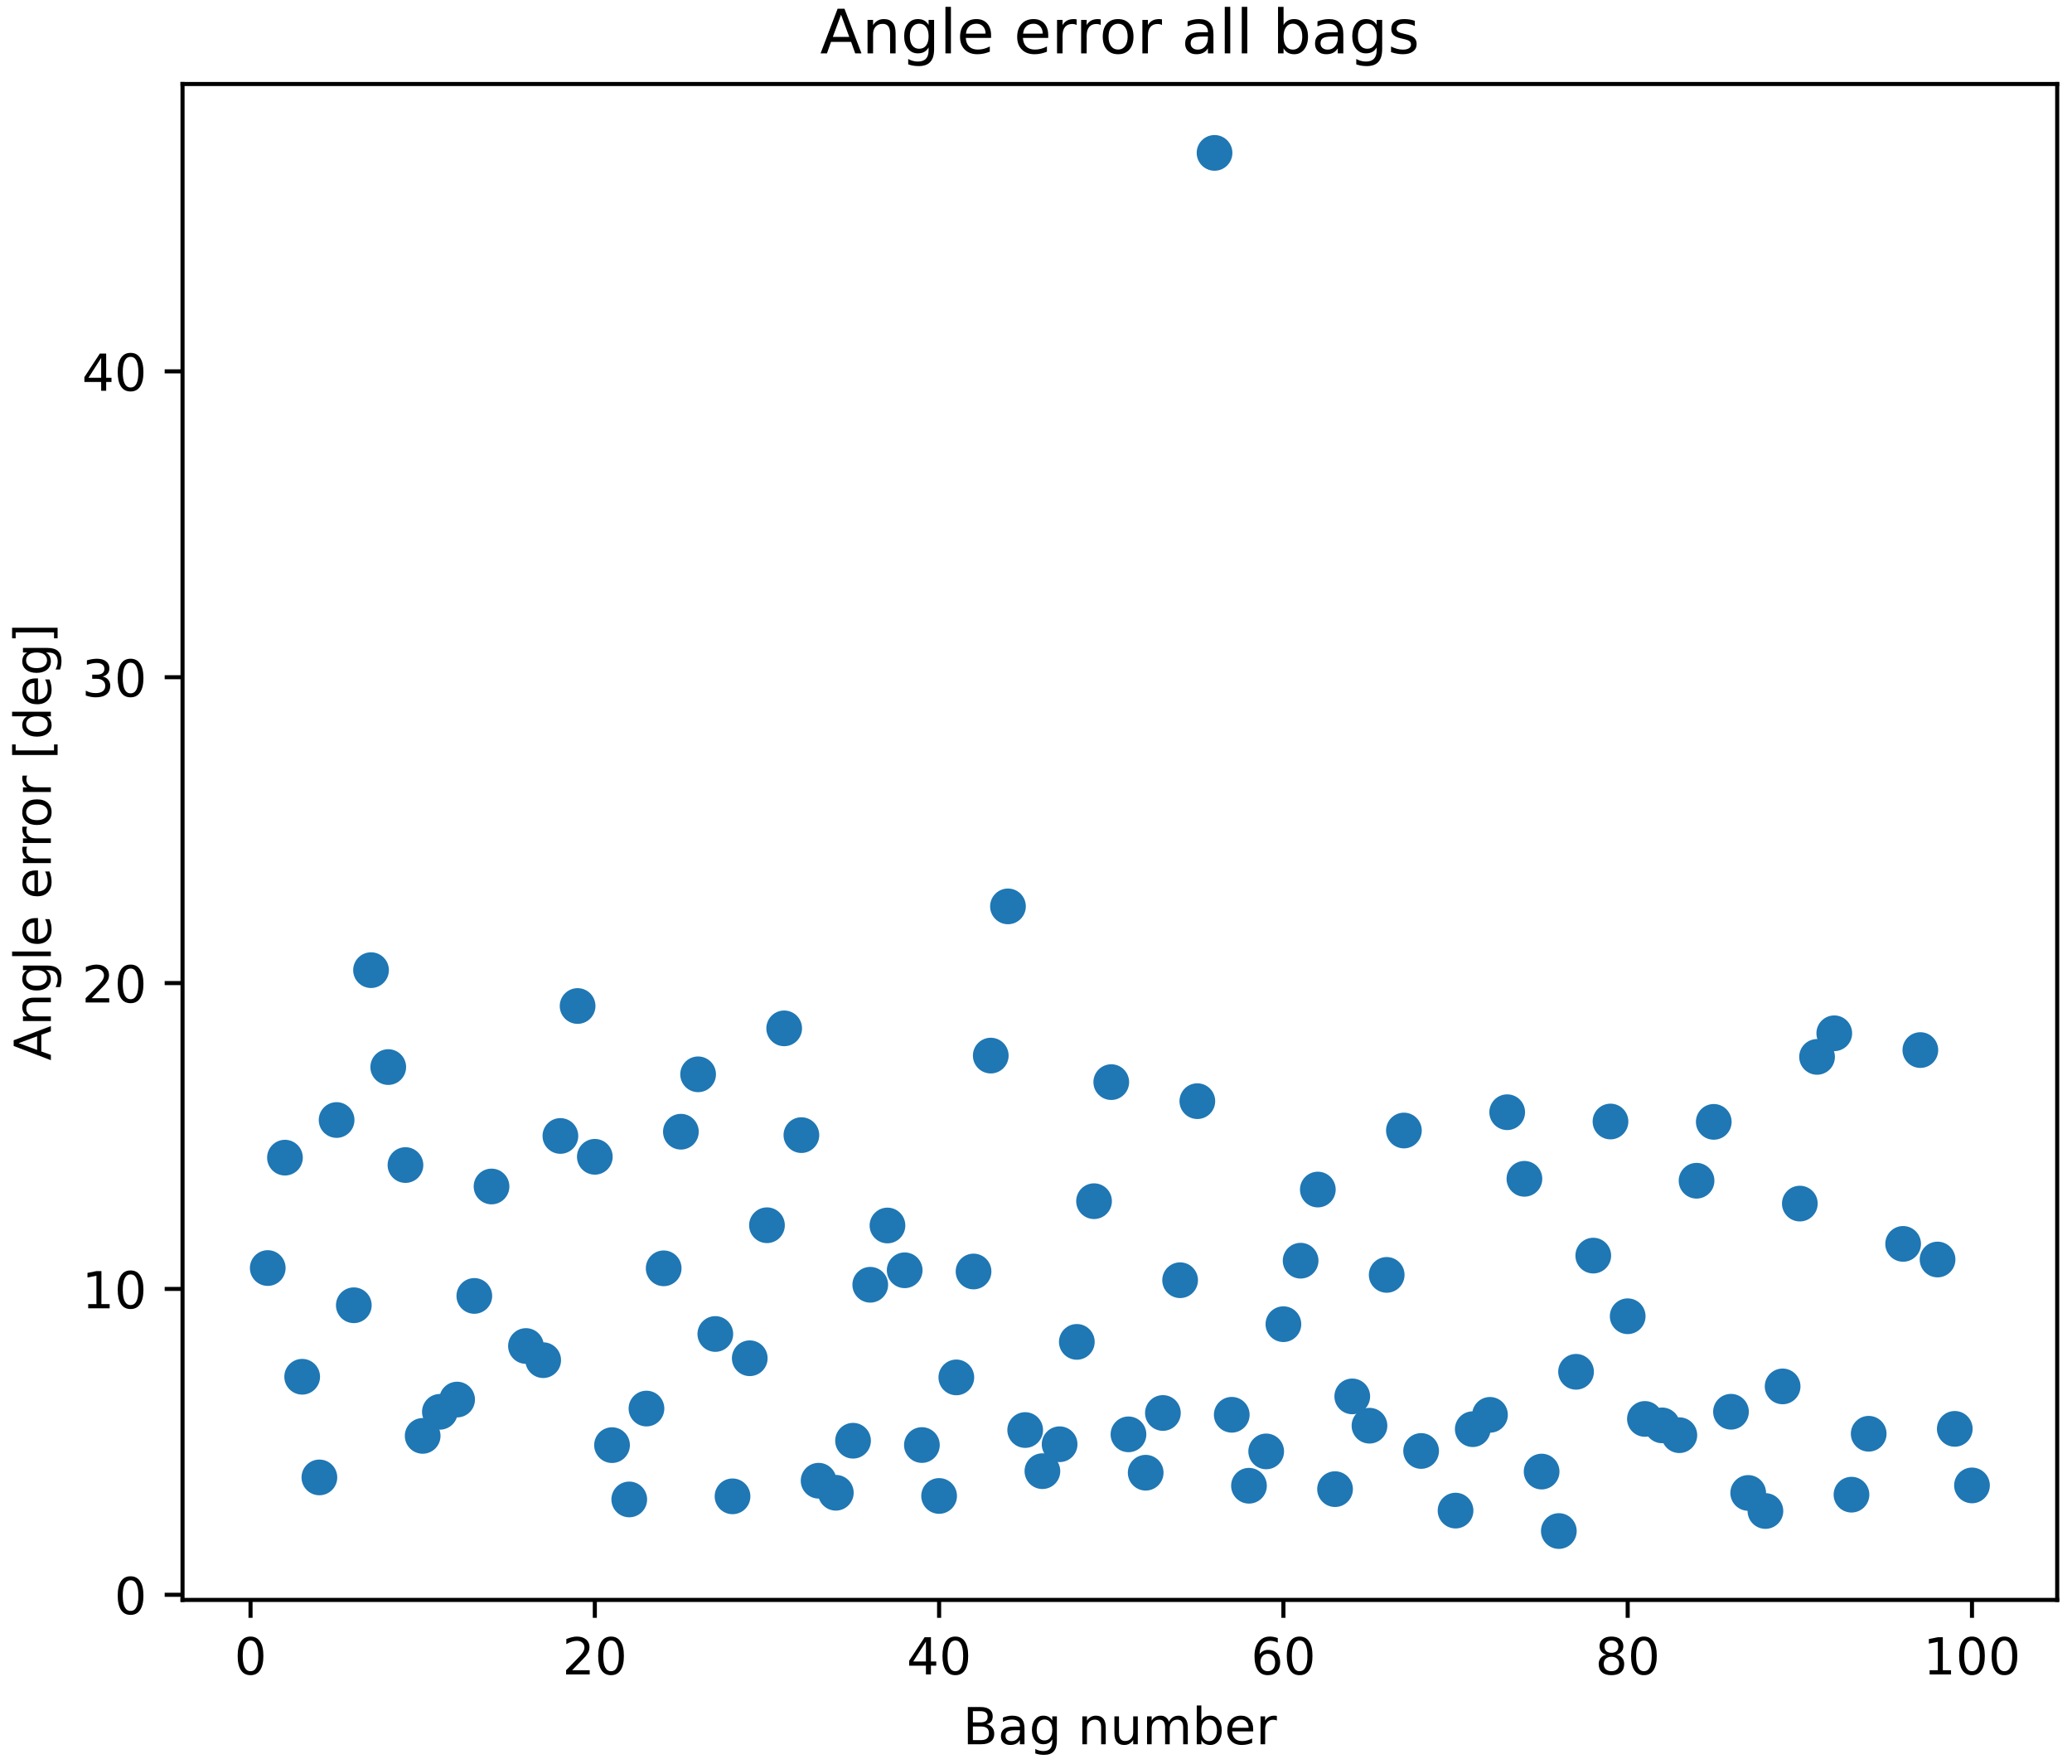 <?xml version="1.0" encoding="utf-8" standalone="no"?>
<!DOCTYPE svg PUBLIC "-//W3C//DTD SVG 1.1//EN"
  "http://www.w3.org/Graphics/SVG/1.1/DTD/svg11.dtd">
<!-- Created with matplotlib (https://matplotlib.org/) -->
<svg height="345.6pt" version="1.1" viewBox="0 0 406.08 345.6" width="406.08pt" xmlns="http://www.w3.org/2000/svg" xmlns:xlink="http://www.w3.org/1999/xlink">
 <defs>
  <style type="text/css">
*{stroke-linecap:butt;stroke-linejoin:round;}
  </style>
 </defs>
 <g id="figure_1">
  <g id="patch_1">
   <path d="M 0 345.6 
L 406.08 345.6 
L 406.08 0 
L 0 0 
z
" style="fill:#ffffff;"/>
  </g>
  <g id="axes_1">
   <g id="patch_2">
    <path d="M 35.774 313.509 
L 403.179 313.509 
L 403.179 16.457 
L 35.774 16.457 
z
" style="fill:#ffffff;"/>
   </g>
   <g id="PathCollection_1">
    <defs>
     <path d="M 0 3 
C 0.796 3 1.559 2.684 2.121 2.121 
C 2.684 1.559 3 0.796 3 0 
C 3 -0.796 2.684 -1.559 2.121 -2.121 
C 1.559 -2.684 0.796 -3 0 -3 
C -0.796 -3 -1.559 -2.684 -2.121 -2.121 
C -2.684 -1.559 -3 -0.796 -3 0 
C -3 0.796 -2.684 1.559 -2.121 2.121 
C -1.559 2.684 -0.796 3 0 3 
z
" id="m78fd6336b4" style="stroke:#1f77b4;"/>
    </defs>
    <g clip-path="url(#pf7c8527eb5)">
     <use style="fill:#1f77b4;stroke:#1f77b4;" x="52.474" xlink:href="#m78fd6336b4" y="248.473"/>
     <use style="fill:#1f77b4;stroke:#1f77b4;" x="55.848" xlink:href="#m78fd6336b4" y="226.842"/>
     <use style="fill:#1f77b4;stroke:#1f77b4;" x="59.222" xlink:href="#m78fd6336b4" y="269.775"/>
     <use style="fill:#1f77b4;stroke:#1f77b4;" x="62.595" xlink:href="#m78fd6336b4" y="289.499"/>
     <use style="fill:#1f77b4;stroke:#1f77b4;" x="65.969" xlink:href="#m78fd6336b4" y="219.468"/>
     <use style="fill:#1f77b4;stroke:#1f77b4;" x="69.343" xlink:href="#m78fd6336b4" y="255.766"/>
     <use style="fill:#1f77b4;stroke:#1f77b4;" x="72.717" xlink:href="#m78fd6336b4" y="190.101"/>
     <use style="fill:#1f77b4;stroke:#1f77b4;" x="76.091" xlink:href="#m78fd6336b4" y="209.093"/>
     <use style="fill:#1f77b4;stroke:#1f77b4;" x="79.464" xlink:href="#m78fd6336b4" y="228.292"/>
     <use style="fill:#1f77b4;stroke:#1f77b4;" x="82.838" xlink:href="#m78fd6336b4" y="281.36"/>
     <use style="fill:#1f77b4;stroke:#1f77b4;" x="86.212" xlink:href="#m78fd6336b4" y="276.645"/>
     <use style="fill:#1f77b4;stroke:#1f77b4;" x="89.586" xlink:href="#m78fd6336b4" y="274.244"/>
     <use style="fill:#1f77b4;stroke:#1f77b4;" x="92.959" xlink:href="#m78fd6336b4" y="253.938"/>
     <use style="fill:#1f77b4;stroke:#1f77b4;" x="96.333" xlink:href="#m78fd6336b4" y="232.493"/>
     <use style="fill:#1f77b4;stroke:#1f77b4;" x="103.081" xlink:href="#m78fd6336b4" y="263.751"/>
     <use style="fill:#1f77b4;stroke:#1f77b4;" x="106.455" xlink:href="#m78fd6336b4" y="266.525"/>
     <use style="fill:#1f77b4;stroke:#1f77b4;" x="109.828" xlink:href="#m78fd6336b4" y="222.591"/>
     <use style="fill:#1f77b4;stroke:#1f77b4;" x="113.202" xlink:href="#m78fd6336b4" y="197.127"/>
     <use style="fill:#1f77b4;stroke:#1f77b4;" x="116.576" xlink:href="#m78fd6336b4" y="226.676"/>
     <use style="fill:#1f77b4;stroke:#1f77b4;" x="119.95" xlink:href="#m78fd6336b4" y="283.175"/>
     <use style="fill:#1f77b4;stroke:#1f77b4;" x="123.324" xlink:href="#m78fd6336b4" y="293.815"/>
     <use style="fill:#1f77b4;stroke:#1f77b4;" x="126.697" xlink:href="#m78fd6336b4" y="276.008"/>
     <use style="fill:#1f77b4;stroke:#1f77b4;" x="130.071" xlink:href="#m78fd6336b4" y="248.527"/>
     <use style="fill:#1f77b4;stroke:#1f77b4;" x="133.445" xlink:href="#m78fd6336b4" y="221.76"/>
     <use style="fill:#1f77b4;stroke:#1f77b4;" x="136.819" xlink:href="#m78fd6336b4" y="210.513"/>
     <use style="fill:#1f77b4;stroke:#1f77b4;" x="140.193" xlink:href="#m78fd6336b4" y="261.394"/>
     <use style="fill:#1f77b4;stroke:#1f77b4;" x="143.566" xlink:href="#m78fd6336b4" y="293.208"/>
     <use style="fill:#1f77b4;stroke:#1f77b4;" x="146.94" xlink:href="#m78fd6336b4" y="266.149"/>
     <use style="fill:#1f77b4;stroke:#1f77b4;" x="150.314" xlink:href="#m78fd6336b4" y="240.086"/>
     <use style="fill:#1f77b4;stroke:#1f77b4;" x="153.688" xlink:href="#m78fd6336b4" y="201.507"/>
     <use style="fill:#1f77b4;stroke:#1f77b4;" x="157.061" xlink:href="#m78fd6336b4" y="222.428"/>
     <use style="fill:#1f77b4;stroke:#1f77b4;" x="160.435" xlink:href="#m78fd6336b4" y="290.147"/>
     <use style="fill:#1f77b4;stroke:#1f77b4;" x="163.809" xlink:href="#m78fd6336b4" y="292.505"/>
     <use style="fill:#1f77b4;stroke:#1f77b4;" x="167.183" xlink:href="#m78fd6336b4" y="282.309"/>
     <use style="fill:#1f77b4;stroke:#1f77b4;" x="170.557" xlink:href="#m78fd6336b4" y="251.75"/>
     <use style="fill:#1f77b4;stroke:#1f77b4;" x="173.93" xlink:href="#m78fd6336b4" y="240.135"/>
     <use style="fill:#1f77b4;stroke:#1f77b4;" x="177.304" xlink:href="#m78fd6336b4" y="248.912"/>
     <use style="fill:#1f77b4;stroke:#1f77b4;" x="180.678" xlink:href="#m78fd6336b4" y="283.156"/>
     <use style="fill:#1f77b4;stroke:#1f77b4;" x="184.052" xlink:href="#m78fd6336b4" y="293.134"/>
     <use style="fill:#1f77b4;stroke:#1f77b4;" x="187.426" xlink:href="#m78fd6336b4" y="269.901"/>
     <use style="fill:#1f77b4;stroke:#1f77b4;" x="190.799" xlink:href="#m78fd6336b4" y="249.148"/>
     <use style="fill:#1f77b4;stroke:#1f77b4;" x="194.173" xlink:href="#m78fd6336b4" y="206.845"/>
     <use style="fill:#1f77b4;stroke:#1f77b4;" x="197.547" xlink:href="#m78fd6336b4" y="177.605"/>
     <use style="fill:#1f77b4;stroke:#1f77b4;" x="200.921" xlink:href="#m78fd6336b4" y="280.217"/>
     <use style="fill:#1f77b4;stroke:#1f77b4;" x="204.295" xlink:href="#m78fd6336b4" y="288.275"/>
     <use style="fill:#1f77b4;stroke:#1f77b4;" x="207.668" xlink:href="#m78fd6336b4" y="282.999"/>
     <use style="fill:#1f77b4;stroke:#1f77b4;" x="211.042" xlink:href="#m78fd6336b4" y="262.941"/>
     <use style="fill:#1f77b4;stroke:#1f77b4;" x="214.416" xlink:href="#m78fd6336b4" y="235.373"/>
     <use style="fill:#1f77b4;stroke:#1f77b4;" x="217.79" xlink:href="#m78fd6336b4" y="212.041"/>
     <use style="fill:#1f77b4;stroke:#1f77b4;" x="221.163" xlink:href="#m78fd6336b4" y="281.06"/>
     <use style="fill:#1f77b4;stroke:#1f77b4;" x="224.537" xlink:href="#m78fd6336b4" y="288.578"/>
     <use style="fill:#1f77b4;stroke:#1f77b4;" x="227.911" xlink:href="#m78fd6336b4" y="276.873"/>
     <use style="fill:#1f77b4;stroke:#1f77b4;" x="231.285" xlink:href="#m78fd6336b4" y="250.857"/>
     <use style="fill:#1f77b4;stroke:#1f77b4;" x="234.659" xlink:href="#m78fd6336b4" y="215.773"/>
     <use style="fill:#1f77b4;stroke:#1f77b4;" x="238.032" xlink:href="#m78fd6336b4" y="29.959"/>
     <use style="fill:#1f77b4;stroke:#1f77b4;" x="241.406" xlink:href="#m78fd6336b4" y="277.225"/>
     <use style="fill:#1f77b4;stroke:#1f77b4;" x="244.78" xlink:href="#m78fd6336b4" y="291.133"/>
     <use style="fill:#1f77b4;stroke:#1f77b4;" x="248.154" xlink:href="#m78fd6336b4" y="284.403"/>
     <use style="fill:#1f77b4;stroke:#1f77b4;" x="251.528" xlink:href="#m78fd6336b4" y="259.473"/>
     <use style="fill:#1f77b4;stroke:#1f77b4;" x="254.901" xlink:href="#m78fd6336b4" y="247.034"/>
     <use style="fill:#1f77b4;stroke:#1f77b4;" x="258.275" xlink:href="#m78fd6336b4" y="233.092"/>
     <use style="fill:#1f77b4;stroke:#1f77b4;" x="261.649" xlink:href="#m78fd6336b4" y="291.798"/>
     <use style="fill:#1f77b4;stroke:#1f77b4;" x="265.023" xlink:href="#m78fd6336b4" y="273.625"/>
     <use style="fill:#1f77b4;stroke:#1f77b4;" x="268.397" xlink:href="#m78fd6336b4" y="279.366"/>
     <use style="fill:#1f77b4;stroke:#1f77b4;" x="271.77" xlink:href="#m78fd6336b4" y="249.816"/>
     <use style="fill:#1f77b4;stroke:#1f77b4;" x="275.144" xlink:href="#m78fd6336b4" y="221.524"/>
     <use style="fill:#1f77b4;stroke:#1f77b4;" x="278.518" xlink:href="#m78fd6336b4" y="284.319"/>
     <use style="fill:#1f77b4;stroke:#1f77b4;" x="285.265" xlink:href="#m78fd6336b4" y="296.002"/>
     <use style="fill:#1f77b4;stroke:#1f77b4;" x="288.639" xlink:href="#m78fd6336b4" y="280.045"/>
     <use style="fill:#1f77b4;stroke:#1f77b4;" x="292.013" xlink:href="#m78fd6336b4" y="277.241"/>
     <use style="fill:#1f77b4;stroke:#1f77b4;" x="295.387" xlink:href="#m78fd6336b4" y="217.938"/>
     <use style="fill:#1f77b4;stroke:#1f77b4;" x="298.761" xlink:href="#m78fd6336b4" y="230.988"/>
     <use style="fill:#1f77b4;stroke:#1f77b4;" x="302.134" xlink:href="#m78fd6336b4" y="288.354"/>
     <use style="fill:#1f77b4;stroke:#1f77b4;" x="305.508" xlink:href="#m78fd6336b4" y="300.006"/>
     <use style="fill:#1f77b4;stroke:#1f77b4;" x="308.882" xlink:href="#m78fd6336b4" y="268.803"/>
     <use style="fill:#1f77b4;stroke:#1f77b4;" x="312.256" xlink:href="#m78fd6336b4" y="246.036"/>
     <use style="fill:#1f77b4;stroke:#1f77b4;" x="315.63" xlink:href="#m78fd6336b4" y="219.76"/>
     <use style="fill:#1f77b4;stroke:#1f77b4;" x="319.003" xlink:href="#m78fd6336b4" y="257.918"/>
     <use style="fill:#1f77b4;stroke:#1f77b4;" x="322.377" xlink:href="#m78fd6336b4" y="278.039"/>
     <use style="fill:#1f77b4;stroke:#1f77b4;" x="325.751" xlink:href="#m78fd6336b4" y="279.301"/>
     <use style="fill:#1f77b4;stroke:#1f77b4;" x="329.125" xlink:href="#m78fd6336b4" y="281.224"/>
     <use style="fill:#1f77b4;stroke:#1f77b4;" x="332.499" xlink:href="#m78fd6336b4" y="231.366"/>
     <use style="fill:#1f77b4;stroke:#1f77b4;" x="335.872" xlink:href="#m78fd6336b4" y="219.83"/>
     <use style="fill:#1f77b4;stroke:#1f77b4;" x="339.246" xlink:href="#m78fd6336b4" y="276.631"/>
     <use style="fill:#1f77b4;stroke:#1f77b4;" x="342.62" xlink:href="#m78fd6336b4" y="292.543"/>
     <use style="fill:#1f77b4;stroke:#1f77b4;" x="345.994" xlink:href="#m78fd6336b4" y="296.082"/>
     <use style="fill:#1f77b4;stroke:#1f77b4;" x="349.367" xlink:href="#m78fd6336b4" y="271.667"/>
     <use style="fill:#1f77b4;stroke:#1f77b4;" x="352.741" xlink:href="#m78fd6336b4" y="235.843"/>
     <use style="fill:#1f77b4;stroke:#1f77b4;" x="356.115" xlink:href="#m78fd6336b4" y="207.097"/>
     <use style="fill:#1f77b4;stroke:#1f77b4;" x="359.489" xlink:href="#m78fd6336b4" y="202.471"/>
     <use style="fill:#1f77b4;stroke:#1f77b4;" x="362.863" xlink:href="#m78fd6336b4" y="292.88"/>
     <use style="fill:#1f77b4;stroke:#1f77b4;" x="366.236" xlink:href="#m78fd6336b4" y="280.945"/>
     <use style="fill:#1f77b4;stroke:#1f77b4;" x="372.984" xlink:href="#m78fd6336b4" y="243.74"/>
     <use style="fill:#1f77b4;stroke:#1f77b4;" x="376.358" xlink:href="#m78fd6336b4" y="205.762"/>
     <use style="fill:#1f77b4;stroke:#1f77b4;" x="379.732" xlink:href="#m78fd6336b4" y="246.803"/>
     <use style="fill:#1f77b4;stroke:#1f77b4;" x="383.105" xlink:href="#m78fd6336b4" y="279.987"/>
     <use style="fill:#1f77b4;stroke:#1f77b4;" x="386.479" xlink:href="#m78fd6336b4" y="291.067"/>
    </g>
   </g>
   <g id="matplotlib.axis_1">
    <g id="xtick_1">
     <g id="line2d_1">
      <defs>
       <path d="M 0 0 
L 0 3.5 
" id="m462419fc89" style="stroke:#000000;stroke-width:0.8;"/>
      </defs>
      <g>
       <use style="stroke:#000000;stroke-width:0.8;" x="49.1" xlink:href="#m462419fc89" y="313.509"/>
      </g>
     </g>
     <g id="text_1">
      <!-- 0 -->
      <defs>
       <path d="M 31.781 66.406 
Q 24.172 66.406 20.328 58.906 
Q 16.5 51.422 16.5 36.375 
Q 16.5 21.391 20.328 13.891 
Q 24.172 6.391 31.781 6.391 
Q 39.453 6.391 43.281 13.891 
Q 47.125 21.391 47.125 36.375 
Q 47.125 51.422 43.281 58.906 
Q 39.453 66.406 31.781 66.406 
z
M 31.781 74.219 
Q 44.047 74.219 50.516 64.516 
Q 56.984 54.828 56.984 36.375 
Q 56.984 17.969 50.516 8.266 
Q 44.047 -1.422 31.781 -1.422 
Q 19.531 -1.422 13.062 8.266 
Q 6.594 17.969 6.594 36.375 
Q 6.594 54.828 13.062 64.516 
Q 19.531 74.219 31.781 74.219 
z
" id="DejaVuSans-48"/>
      </defs>
      <g transform="translate(45.919 328.107)scale(0.1 -0.1)">
       <use xlink:href="#DejaVuSans-48"/>
      </g>
     </g>
    </g>
    <g id="xtick_2">
     <g id="line2d_2">
      <g>
       <use style="stroke:#000000;stroke-width:0.8;" x="116.576" xlink:href="#m462419fc89" y="313.509"/>
      </g>
     </g>
     <g id="text_2">
      <!-- 20 -->
      <defs>
       <path d="M 19.188 8.297 
L 53.609 8.297 
L 53.609 0 
L 7.328 0 
L 7.328 8.297 
Q 12.938 14.109 22.625 23.891 
Q 32.328 33.688 34.812 36.531 
Q 39.547 41.844 41.422 45.531 
Q 43.312 49.219 43.312 52.781 
Q 43.312 58.594 39.234 62.25 
Q 35.156 65.922 28.609 65.922 
Q 23.969 65.922 18.812 64.312 
Q 13.672 62.703 7.812 59.422 
L 7.812 69.391 
Q 13.766 71.781 18.938 73 
Q 24.125 74.219 28.422 74.219 
Q 39.75 74.219 46.484 68.547 
Q 53.219 62.891 53.219 53.422 
Q 53.219 48.922 51.531 44.891 
Q 49.859 40.875 45.406 35.406 
Q 44.188 33.984 37.641 27.219 
Q 31.109 20.453 19.188 8.297 
z
" id="DejaVuSans-50"/>
      </defs>
      <g transform="translate(110.213 328.107)scale(0.1 -0.1)">
       <use xlink:href="#DejaVuSans-50"/>
       <use x="63.623" xlink:href="#DejaVuSans-48"/>
      </g>
     </g>
    </g>
    <g id="xtick_3">
     <g id="line2d_3">
      <g>
       <use style="stroke:#000000;stroke-width:0.8;" x="184.052" xlink:href="#m462419fc89" y="313.509"/>
      </g>
     </g>
     <g id="text_3">
      <!-- 40 -->
      <defs>
       <path d="M 37.797 64.312 
L 12.891 25.391 
L 37.797 25.391 
z
M 35.203 72.906 
L 47.609 72.906 
L 47.609 25.391 
L 58.016 25.391 
L 58.016 17.188 
L 47.609 17.188 
L 47.609 0 
L 37.797 0 
L 37.797 17.188 
L 4.891 17.188 
L 4.891 26.703 
z
" id="DejaVuSans-52"/>
      </defs>
      <g transform="translate(177.689 328.107)scale(0.1 -0.1)">
       <use xlink:href="#DejaVuSans-52"/>
       <use x="63.623" xlink:href="#DejaVuSans-48"/>
      </g>
     </g>
    </g>
    <g id="xtick_4">
     <g id="line2d_4">
      <g>
       <use style="stroke:#000000;stroke-width:0.8;" x="251.528" xlink:href="#m462419fc89" y="313.509"/>
      </g>
     </g>
     <g id="text_4">
      <!-- 60 -->
      <defs>
       <path d="M 33.016 40.375 
Q 26.375 40.375 22.484 35.828 
Q 18.609 31.297 18.609 23.391 
Q 18.609 15.531 22.484 10.953 
Q 26.375 6.391 33.016 6.391 
Q 39.656 6.391 43.531 10.953 
Q 47.406 15.531 47.406 23.391 
Q 47.406 31.297 43.531 35.828 
Q 39.656 40.375 33.016 40.375 
z
M 52.594 71.297 
L 52.594 62.312 
Q 48.875 64.062 45.094 64.984 
Q 41.312 65.922 37.594 65.922 
Q 27.828 65.922 22.672 59.328 
Q 17.531 52.734 16.797 39.406 
Q 19.672 43.656 24.016 45.922 
Q 28.375 48.188 33.594 48.188 
Q 44.578 48.188 50.953 41.516 
Q 57.328 34.859 57.328 23.391 
Q 57.328 12.156 50.688 5.359 
Q 44.047 -1.422 33.016 -1.422 
Q 20.359 -1.422 13.672 8.266 
Q 6.984 17.969 6.984 36.375 
Q 6.984 53.656 15.188 63.938 
Q 23.391 74.219 37.203 74.219 
Q 40.922 74.219 44.703 73.484 
Q 48.484 72.75 52.594 71.297 
z
" id="DejaVuSans-54"/>
      </defs>
      <g transform="translate(245.165 328.107)scale(0.1 -0.1)">
       <use xlink:href="#DejaVuSans-54"/>
       <use x="63.623" xlink:href="#DejaVuSans-48"/>
      </g>
     </g>
    </g>
    <g id="xtick_5">
     <g id="line2d_5">
      <g>
       <use style="stroke:#000000;stroke-width:0.8;" x="319.003" xlink:href="#m462419fc89" y="313.509"/>
      </g>
     </g>
     <g id="text_5">
      <!-- 80 -->
      <defs>
       <path d="M 31.781 34.625 
Q 24.75 34.625 20.719 30.859 
Q 16.703 27.094 16.703 20.516 
Q 16.703 13.922 20.719 10.156 
Q 24.75 6.391 31.781 6.391 
Q 38.812 6.391 42.859 10.172 
Q 46.922 13.969 46.922 20.516 
Q 46.922 27.094 42.891 30.859 
Q 38.875 34.625 31.781 34.625 
z
M 21.922 38.812 
Q 15.578 40.375 12.031 44.719 
Q 8.5 49.078 8.5 55.328 
Q 8.5 64.062 14.719 69.141 
Q 20.953 74.219 31.781 74.219 
Q 42.672 74.219 48.875 69.141 
Q 55.078 64.062 55.078 55.328 
Q 55.078 49.078 51.531 44.719 
Q 48 40.375 41.703 38.812 
Q 48.828 37.156 52.797 32.312 
Q 56.781 27.484 56.781 20.516 
Q 56.781 9.906 50.312 4.234 
Q 43.844 -1.422 31.781 -1.422 
Q 19.734 -1.422 13.25 4.234 
Q 6.781 9.906 6.781 20.516 
Q 6.781 27.484 10.781 32.312 
Q 14.797 37.156 21.922 38.812 
z
M 18.312 54.391 
Q 18.312 48.734 21.844 45.562 
Q 25.391 42.391 31.781 42.391 
Q 38.141 42.391 41.719 45.562 
Q 45.312 48.734 45.312 54.391 
Q 45.312 60.062 41.719 63.234 
Q 38.141 66.406 31.781 66.406 
Q 25.391 66.406 21.844 63.234 
Q 18.312 60.062 18.312 54.391 
z
" id="DejaVuSans-56"/>
      </defs>
      <g transform="translate(312.641 328.107)scale(0.1 -0.1)">
       <use xlink:href="#DejaVuSans-56"/>
       <use x="63.623" xlink:href="#DejaVuSans-48"/>
      </g>
     </g>
    </g>
    <g id="xtick_6">
     <g id="line2d_6">
      <g>
       <use style="stroke:#000000;stroke-width:0.8;" x="386.479" xlink:href="#m462419fc89" y="313.509"/>
      </g>
     </g>
     <g id="text_6">
      <!-- 100 -->
      <defs>
       <path d="M 12.406 8.297 
L 28.516 8.297 
L 28.516 63.922 
L 10.984 60.406 
L 10.984 69.391 
L 28.422 72.906 
L 38.281 72.906 
L 38.281 8.297 
L 54.391 8.297 
L 54.391 0 
L 12.406 0 
z
" id="DejaVuSans-49"/>
      </defs>
      <g transform="translate(376.935 328.107)scale(0.1 -0.1)">
       <use xlink:href="#DejaVuSans-49"/>
       <use x="63.623" xlink:href="#DejaVuSans-48"/>
       <use x="127.246" xlink:href="#DejaVuSans-48"/>
      </g>
     </g>
    </g>
    <g id="text_7">
     <!-- Bag number -->
     <defs>
      <path d="M 19.672 34.812 
L 19.672 8.109 
L 35.5 8.109 
Q 43.453 8.109 47.281 11.406 
Q 51.125 14.703 51.125 21.484 
Q 51.125 28.328 47.281 31.562 
Q 43.453 34.812 35.5 34.812 
z
M 19.672 64.797 
L 19.672 42.828 
L 34.281 42.828 
Q 41.5 42.828 45.031 45.531 
Q 48.578 48.25 48.578 53.812 
Q 48.578 59.328 45.031 62.062 
Q 41.5 64.797 34.281 64.797 
z
M 9.812 72.906 
L 35.016 72.906 
Q 46.297 72.906 52.391 68.219 
Q 58.5 63.531 58.5 54.891 
Q 58.5 48.188 55.375 44.234 
Q 52.25 40.281 46.188 39.312 
Q 53.469 37.75 57.5 32.781 
Q 61.531 27.828 61.531 20.406 
Q 61.531 10.641 54.891 5.312 
Q 48.25 0 35.984 0 
L 9.812 0 
z
" id="DejaVuSans-66"/>
      <path d="M 34.281 27.484 
Q 23.391 27.484 19.188 25 
Q 14.984 22.516 14.984 16.5 
Q 14.984 11.719 18.141 8.906 
Q 21.297 6.109 26.703 6.109 
Q 34.188 6.109 38.703 11.406 
Q 43.219 16.703 43.219 25.484 
L 43.219 27.484 
z
M 52.203 31.203 
L 52.203 0 
L 43.219 0 
L 43.219 8.297 
Q 40.141 3.328 35.547 0.953 
Q 30.953 -1.422 24.312 -1.422 
Q 15.922 -1.422 10.953 3.297 
Q 6 8.016 6 15.922 
Q 6 25.141 12.172 29.828 
Q 18.359 34.516 30.609 34.516 
L 43.219 34.516 
L 43.219 35.406 
Q 43.219 41.609 39.141 45 
Q 35.062 48.391 27.688 48.391 
Q 23 48.391 18.547 47.266 
Q 14.109 46.141 10.016 43.891 
L 10.016 52.203 
Q 14.938 54.109 19.578 55.047 
Q 24.219 56 28.609 56 
Q 40.484 56 46.344 49.844 
Q 52.203 43.703 52.203 31.203 
z
" id="DejaVuSans-97"/>
      <path d="M 45.406 27.984 
Q 45.406 37.75 41.375 43.109 
Q 37.359 48.484 30.078 48.484 
Q 22.859 48.484 18.828 43.109 
Q 14.797 37.75 14.797 27.984 
Q 14.797 18.266 18.828 12.891 
Q 22.859 7.516 30.078 7.516 
Q 37.359 7.516 41.375 12.891 
Q 45.406 18.266 45.406 27.984 
z
M 54.391 6.781 
Q 54.391 -7.172 48.188 -13.984 
Q 42 -20.797 29.203 -20.797 
Q 24.469 -20.797 20.266 -20.094 
Q 16.062 -19.391 12.109 -17.922 
L 12.109 -9.188 
Q 16.062 -11.328 19.922 -12.344 
Q 23.781 -13.375 27.781 -13.375 
Q 36.625 -13.375 41.016 -8.766 
Q 45.406 -4.156 45.406 5.172 
L 45.406 9.625 
Q 42.625 4.781 38.281 2.391 
Q 33.938 0 27.875 0 
Q 17.828 0 11.672 7.656 
Q 5.516 15.328 5.516 27.984 
Q 5.516 40.672 11.672 48.328 
Q 17.828 56 27.875 56 
Q 33.938 56 38.281 53.609 
Q 42.625 51.219 45.406 46.391 
L 45.406 54.688 
L 54.391 54.688 
z
" id="DejaVuSans-103"/>
      <path id="DejaVuSans-32"/>
      <path d="M 54.891 33.016 
L 54.891 0 
L 45.906 0 
L 45.906 32.719 
Q 45.906 40.484 42.875 44.328 
Q 39.844 48.188 33.797 48.188 
Q 26.516 48.188 22.312 43.547 
Q 18.109 38.922 18.109 30.906 
L 18.109 0 
L 9.078 0 
L 9.078 54.688 
L 18.109 54.688 
L 18.109 46.188 
Q 21.344 51.125 25.703 53.562 
Q 30.078 56 35.797 56 
Q 45.219 56 50.047 50.172 
Q 54.891 44.344 54.891 33.016 
z
" id="DejaVuSans-110"/>
      <path d="M 8.5 21.578 
L 8.5 54.688 
L 17.484 54.688 
L 17.484 21.922 
Q 17.484 14.156 20.5 10.266 
Q 23.531 6.391 29.594 6.391 
Q 36.859 6.391 41.078 11.031 
Q 45.312 15.672 45.312 23.688 
L 45.312 54.688 
L 54.297 54.688 
L 54.297 0 
L 45.312 0 
L 45.312 8.406 
Q 42.047 3.422 37.719 1 
Q 33.406 -1.422 27.688 -1.422 
Q 18.266 -1.422 13.375 4.438 
Q 8.5 10.297 8.5 21.578 
z
M 31.109 56 
z
" id="DejaVuSans-117"/>
      <path d="M 52 44.188 
Q 55.375 50.25 60.062 53.125 
Q 64.75 56 71.094 56 
Q 79.641 56 84.281 50.016 
Q 88.922 44.047 88.922 33.016 
L 88.922 0 
L 79.891 0 
L 79.891 32.719 
Q 79.891 40.578 77.094 44.375 
Q 74.312 48.188 68.609 48.188 
Q 61.625 48.188 57.562 43.547 
Q 53.516 38.922 53.516 30.906 
L 53.516 0 
L 44.484 0 
L 44.484 32.719 
Q 44.484 40.625 41.703 44.406 
Q 38.922 48.188 33.109 48.188 
Q 26.219 48.188 22.156 43.531 
Q 18.109 38.875 18.109 30.906 
L 18.109 0 
L 9.078 0 
L 9.078 54.688 
L 18.109 54.688 
L 18.109 46.188 
Q 21.188 51.219 25.484 53.609 
Q 29.781 56 35.688 56 
Q 41.656 56 45.828 52.969 
Q 50 49.953 52 44.188 
z
" id="DejaVuSans-109"/>
      <path d="M 48.688 27.297 
Q 48.688 37.203 44.609 42.844 
Q 40.531 48.484 33.406 48.484 
Q 26.266 48.484 22.188 42.844 
Q 18.109 37.203 18.109 27.297 
Q 18.109 17.391 22.188 11.75 
Q 26.266 6.109 33.406 6.109 
Q 40.531 6.109 44.609 11.75 
Q 48.688 17.391 48.688 27.297 
z
M 18.109 46.391 
Q 20.953 51.266 25.266 53.625 
Q 29.594 56 35.594 56 
Q 45.562 56 51.781 48.094 
Q 58.016 40.188 58.016 27.297 
Q 58.016 14.406 51.781 6.484 
Q 45.562 -1.422 35.594 -1.422 
Q 29.594 -1.422 25.266 0.953 
Q 20.953 3.328 18.109 8.203 
L 18.109 0 
L 9.078 0 
L 9.078 75.984 
L 18.109 75.984 
z
" id="DejaVuSans-98"/>
      <path d="M 56.203 29.594 
L 56.203 25.203 
L 14.891 25.203 
Q 15.484 15.922 20.484 11.062 
Q 25.484 6.203 34.422 6.203 
Q 39.594 6.203 44.453 7.469 
Q 49.312 8.734 54.109 11.281 
L 54.109 2.781 
Q 49.266 0.734 44.188 -0.344 
Q 39.109 -1.422 33.891 -1.422 
Q 20.797 -1.422 13.156 6.188 
Q 5.516 13.812 5.516 26.812 
Q 5.516 40.234 12.766 48.109 
Q 20.016 56 32.328 56 
Q 43.359 56 49.781 48.891 
Q 56.203 41.797 56.203 29.594 
z
M 47.219 32.234 
Q 47.125 39.594 43.094 43.984 
Q 39.062 48.391 32.422 48.391 
Q 24.906 48.391 20.391 44.141 
Q 15.875 39.891 15.188 32.172 
z
" id="DejaVuSans-101"/>
      <path d="M 41.109 46.297 
Q 39.594 47.172 37.812 47.578 
Q 36.031 48 33.891 48 
Q 26.266 48 22.188 43.047 
Q 18.109 38.094 18.109 28.812 
L 18.109 0 
L 9.078 0 
L 9.078 54.688 
L 18.109 54.688 
L 18.109 46.188 
Q 20.953 51.172 25.484 53.578 
Q 30.031 56 36.531 56 
Q 37.453 56 38.578 55.875 
Q 39.703 55.766 41.062 55.516 
z
" id="DejaVuSans-114"/>
     </defs>
     <g transform="translate(188.705 341.785)scale(0.1 -0.1)">
      <use xlink:href="#DejaVuSans-66"/>
      <use x="68.604" xlink:href="#DejaVuSans-97"/>
      <use x="129.883" xlink:href="#DejaVuSans-103"/>
      <use x="193.359" xlink:href="#DejaVuSans-32"/>
      <use x="225.146" xlink:href="#DejaVuSans-110"/>
      <use x="288.525" xlink:href="#DejaVuSans-117"/>
      <use x="351.904" xlink:href="#DejaVuSans-109"/>
      <use x="449.316" xlink:href="#DejaVuSans-98"/>
      <use x="512.793" xlink:href="#DejaVuSans-101"/>
      <use x="574.316" xlink:href="#DejaVuSans-114"/>
     </g>
    </g>
   </g>
   <g id="matplotlib.axis_2">
    <g id="ytick_1">
     <g id="line2d_7">
      <defs>
       <path d="M 0 0 
L -3.5 0 
" id="m514c15b474" style="stroke:#000000;stroke-width:0.8;"/>
      </defs>
      <g>
       <use style="stroke:#000000;stroke-width:0.8;" x="35.774" xlink:href="#m514c15b474" y="312.497"/>
      </g>
     </g>
     <g id="text_8">
      <!-- 0 -->
      <g transform="translate(22.411 316.296)scale(0.1 -0.1)">
       <use xlink:href="#DejaVuSans-48"/>
      </g>
     </g>
    </g>
    <g id="ytick_2">
     <g id="line2d_8">
      <g>
       <use style="stroke:#000000;stroke-width:0.8;" x="35.774" xlink:href="#m514c15b474" y="252.565"/>
      </g>
     </g>
     <g id="text_9">
      <!-- 10 -->
      <g transform="translate(16.049 256.364)scale(0.1 -0.1)">
       <use xlink:href="#DejaVuSans-49"/>
       <use x="63.623" xlink:href="#DejaVuSans-48"/>
      </g>
     </g>
    </g>
    <g id="ytick_3">
     <g id="line2d_9">
      <g>
       <use style="stroke:#000000;stroke-width:0.8;" x="35.774" xlink:href="#m514c15b474" y="192.633"/>
      </g>
     </g>
     <g id="text_10">
      <!-- 20 -->
      <g transform="translate(16.049 196.432)scale(0.1 -0.1)">
       <use xlink:href="#DejaVuSans-50"/>
       <use x="63.623" xlink:href="#DejaVuSans-48"/>
      </g>
     </g>
    </g>
    <g id="ytick_4">
     <g id="line2d_10">
      <g>
       <use style="stroke:#000000;stroke-width:0.8;" x="35.774" xlink:href="#m514c15b474" y="132.701"/>
      </g>
     </g>
     <g id="text_11">
      <!-- 30 -->
      <defs>
       <path d="M 40.578 39.312 
Q 47.656 37.797 51.625 33 
Q 55.609 28.219 55.609 21.188 
Q 55.609 10.406 48.188 4.484 
Q 40.766 -1.422 27.094 -1.422 
Q 22.516 -1.422 17.656 -0.516 
Q 12.797 0.391 7.625 2.203 
L 7.625 11.719 
Q 11.719 9.328 16.594 8.109 
Q 21.484 6.891 26.812 6.891 
Q 36.078 6.891 40.938 10.547 
Q 45.797 14.203 45.797 21.188 
Q 45.797 27.641 41.281 31.266 
Q 36.766 34.906 28.719 34.906 
L 20.219 34.906 
L 20.219 43.016 
L 29.109 43.016 
Q 36.375 43.016 40.234 45.922 
Q 44.094 48.828 44.094 54.297 
Q 44.094 59.906 40.109 62.906 
Q 36.141 65.922 28.719 65.922 
Q 24.656 65.922 20.016 65.031 
Q 15.375 64.156 9.812 62.312 
L 9.812 71.094 
Q 15.438 72.656 20.344 73.438 
Q 25.25 74.219 29.594 74.219 
Q 40.828 74.219 47.359 69.109 
Q 53.906 64.016 53.906 55.328 
Q 53.906 49.266 50.438 45.094 
Q 46.969 40.922 40.578 39.312 
z
" id="DejaVuSans-51"/>
      </defs>
      <g transform="translate(16.049 136.5)scale(0.1 -0.1)">
       <use xlink:href="#DejaVuSans-51"/>
       <use x="63.623" xlink:href="#DejaVuSans-48"/>
      </g>
     </g>
    </g>
    <g id="ytick_5">
     <g id="line2d_11">
      <g>
       <use style="stroke:#000000;stroke-width:0.8;" x="35.774" xlink:href="#m514c15b474" y="72.769"/>
      </g>
     </g>
     <g id="text_12">
      <!-- 40 -->
      <g transform="translate(16.049 76.568)scale(0.1 -0.1)">
       <use xlink:href="#DejaVuSans-52"/>
       <use x="63.623" xlink:href="#DejaVuSans-48"/>
      </g>
     </g>
    </g>
    <g id="text_13">
     <!-- Angle error [deg] -->
     <defs>
      <path d="M 34.188 63.188 
L 20.797 26.906 
L 47.609 26.906 
z
M 28.609 72.906 
L 39.797 72.906 
L 67.578 0 
L 57.328 0 
L 50.688 18.703 
L 17.828 18.703 
L 11.188 0 
L 0.781 0 
z
" id="DejaVuSans-65"/>
      <path d="M 9.422 75.984 
L 18.406 75.984 
L 18.406 0 
L 9.422 0 
z
" id="DejaVuSans-108"/>
      <path d="M 30.609 48.391 
Q 23.391 48.391 19.188 42.75 
Q 14.984 37.109 14.984 27.297 
Q 14.984 17.484 19.156 11.844 
Q 23.344 6.203 30.609 6.203 
Q 37.797 6.203 41.984 11.859 
Q 46.188 17.531 46.188 27.297 
Q 46.188 37.016 41.984 42.703 
Q 37.797 48.391 30.609 48.391 
z
M 30.609 56 
Q 42.328 56 49.016 48.375 
Q 55.719 40.766 55.719 27.297 
Q 55.719 13.875 49.016 6.219 
Q 42.328 -1.422 30.609 -1.422 
Q 18.844 -1.422 12.172 6.219 
Q 5.516 13.875 5.516 27.297 
Q 5.516 40.766 12.172 48.375 
Q 18.844 56 30.609 56 
z
" id="DejaVuSans-111"/>
      <path d="M 8.594 75.984 
L 29.297 75.984 
L 29.297 69 
L 17.578 69 
L 17.578 -6.203 
L 29.297 -6.203 
L 29.297 -13.188 
L 8.594 -13.188 
z
" id="DejaVuSans-91"/>
      <path d="M 45.406 46.391 
L 45.406 75.984 
L 54.391 75.984 
L 54.391 0 
L 45.406 0 
L 45.406 8.203 
Q 42.578 3.328 38.25 0.953 
Q 33.938 -1.422 27.875 -1.422 
Q 17.969 -1.422 11.734 6.484 
Q 5.516 14.406 5.516 27.297 
Q 5.516 40.188 11.734 48.094 
Q 17.969 56 27.875 56 
Q 33.938 56 38.25 53.625 
Q 42.578 51.266 45.406 46.391 
z
M 14.797 27.297 
Q 14.797 17.391 18.875 11.75 
Q 22.953 6.109 30.078 6.109 
Q 37.203 6.109 41.297 11.75 
Q 45.406 17.391 45.406 27.297 
Q 45.406 37.203 41.297 42.844 
Q 37.203 48.484 30.078 48.484 
Q 22.953 48.484 18.875 42.844 
Q 14.797 37.203 14.797 27.297 
z
" id="DejaVuSans-100"/>
      <path d="M 30.422 75.984 
L 30.422 -13.188 
L 9.719 -13.188 
L 9.719 -6.203 
L 21.391 -6.203 
L 21.391 69 
L 9.719 69 
L 9.719 75.984 
z
" id="DejaVuSans-93"/>
     </defs>
     <g transform="translate(9.969 207.819)rotate(-90)scale(0.1 -0.1)">
      <use xlink:href="#DejaVuSans-65"/>
      <use x="68.408" xlink:href="#DejaVuSans-110"/>
      <use x="131.787" xlink:href="#DejaVuSans-103"/>
      <use x="195.264" xlink:href="#DejaVuSans-108"/>
      <use x="223.047" xlink:href="#DejaVuSans-101"/>
      <use x="284.57" xlink:href="#DejaVuSans-32"/>
      <use x="316.357" xlink:href="#DejaVuSans-101"/>
      <use x="377.881" xlink:href="#DejaVuSans-114"/>
      <use x="417.244" xlink:href="#DejaVuSans-114"/>
      <use x="456.107" xlink:href="#DejaVuSans-111"/>
      <use x="517.289" xlink:href="#DejaVuSans-114"/>
      <use x="558.402" xlink:href="#DejaVuSans-32"/>
      <use x="590.189" xlink:href="#DejaVuSans-91"/>
      <use x="629.203" xlink:href="#DejaVuSans-100"/>
      <use x="692.68" xlink:href="#DejaVuSans-101"/>
      <use x="754.203" xlink:href="#DejaVuSans-103"/>
      <use x="817.68" xlink:href="#DejaVuSans-93"/>
     </g>
    </g>
   </g>
   <g id="patch_3">
    <path d="M 35.774 313.509 
L 35.774 16.457 
" style="fill:none;stroke:#000000;stroke-linecap:square;stroke-linejoin:miter;stroke-width:0.8;"/>
   </g>
   <g id="patch_4">
    <path d="M 403.179 313.509 
L 403.179 16.457 
" style="fill:none;stroke:#000000;stroke-linecap:square;stroke-linejoin:miter;stroke-width:0.8;"/>
   </g>
   <g id="patch_5">
    <path d="M 35.774 313.509 
L 403.179 313.509 
" style="fill:none;stroke:#000000;stroke-linecap:square;stroke-linejoin:miter;stroke-width:0.8;"/>
   </g>
   <g id="patch_6">
    <path d="M 35.774 16.457 
L 403.179 16.457 
" style="fill:none;stroke:#000000;stroke-linecap:square;stroke-linejoin:miter;stroke-width:0.8;"/>
   </g>
   <g id="text_14">
    <!-- Angle error all bags -->
    <defs>
     <path d="M 44.281 53.078 
L 44.281 44.578 
Q 40.484 46.531 36.375 47.5 
Q 32.281 48.484 27.875 48.484 
Q 21.188 48.484 17.844 46.438 
Q 14.5 44.391 14.5 40.281 
Q 14.5 37.156 16.891 35.375 
Q 19.281 33.594 26.516 31.984 
L 29.594 31.297 
Q 39.156 29.25 43.188 25.516 
Q 47.219 21.781 47.219 15.094 
Q 47.219 7.469 41.188 3.016 
Q 35.156 -1.422 24.609 -1.422 
Q 20.219 -1.422 15.453 -0.562 
Q 10.688 0.297 5.422 2 
L 5.422 11.281 
Q 10.406 8.688 15.234 7.391 
Q 20.062 6.109 24.812 6.109 
Q 31.156 6.109 34.562 8.281 
Q 37.984 10.453 37.984 14.406 
Q 37.984 18.062 35.516 20.016 
Q 33.062 21.969 24.703 23.781 
L 21.578 24.516 
Q 13.234 26.266 9.516 29.906 
Q 5.812 33.547 5.812 39.891 
Q 5.812 47.609 11.281 51.797 
Q 16.75 56 26.812 56 
Q 31.781 56 36.172 55.266 
Q 40.578 54.547 44.281 53.078 
z
" id="DejaVuSans-115"/>
    </defs>
    <g transform="translate(160.727 10.457)scale(0.12 -0.12)">
     <use xlink:href="#DejaVuSans-65"/>
     <use x="68.408" xlink:href="#DejaVuSans-110"/>
     <use x="131.787" xlink:href="#DejaVuSans-103"/>
     <use x="195.264" xlink:href="#DejaVuSans-108"/>
     <use x="223.047" xlink:href="#DejaVuSans-101"/>
     <use x="284.57" xlink:href="#DejaVuSans-32"/>
     <use x="316.357" xlink:href="#DejaVuSans-101"/>
     <use x="377.881" xlink:href="#DejaVuSans-114"/>
     <use x="417.244" xlink:href="#DejaVuSans-114"/>
     <use x="456.107" xlink:href="#DejaVuSans-111"/>
     <use x="517.289" xlink:href="#DejaVuSans-114"/>
     <use x="558.402" xlink:href="#DejaVuSans-32"/>
     <use x="590.189" xlink:href="#DejaVuSans-97"/>
     <use x="651.469" xlink:href="#DejaVuSans-108"/>
     <use x="679.252" xlink:href="#DejaVuSans-108"/>
     <use x="707.035" xlink:href="#DejaVuSans-32"/>
     <use x="738.822" xlink:href="#DejaVuSans-98"/>
     <use x="802.299" xlink:href="#DejaVuSans-97"/>
     <use x="863.578" xlink:href="#DejaVuSans-103"/>
     <use x="927.055" xlink:href="#DejaVuSans-115"/>
    </g>
   </g>
  </g>
 </g>
 <defs>
  <clipPath id="pf7c8527eb5">
   <rect height="297.051" width="367.406" x="35.774" y="16.457"/>
  </clipPath>
 </defs>
</svg>

